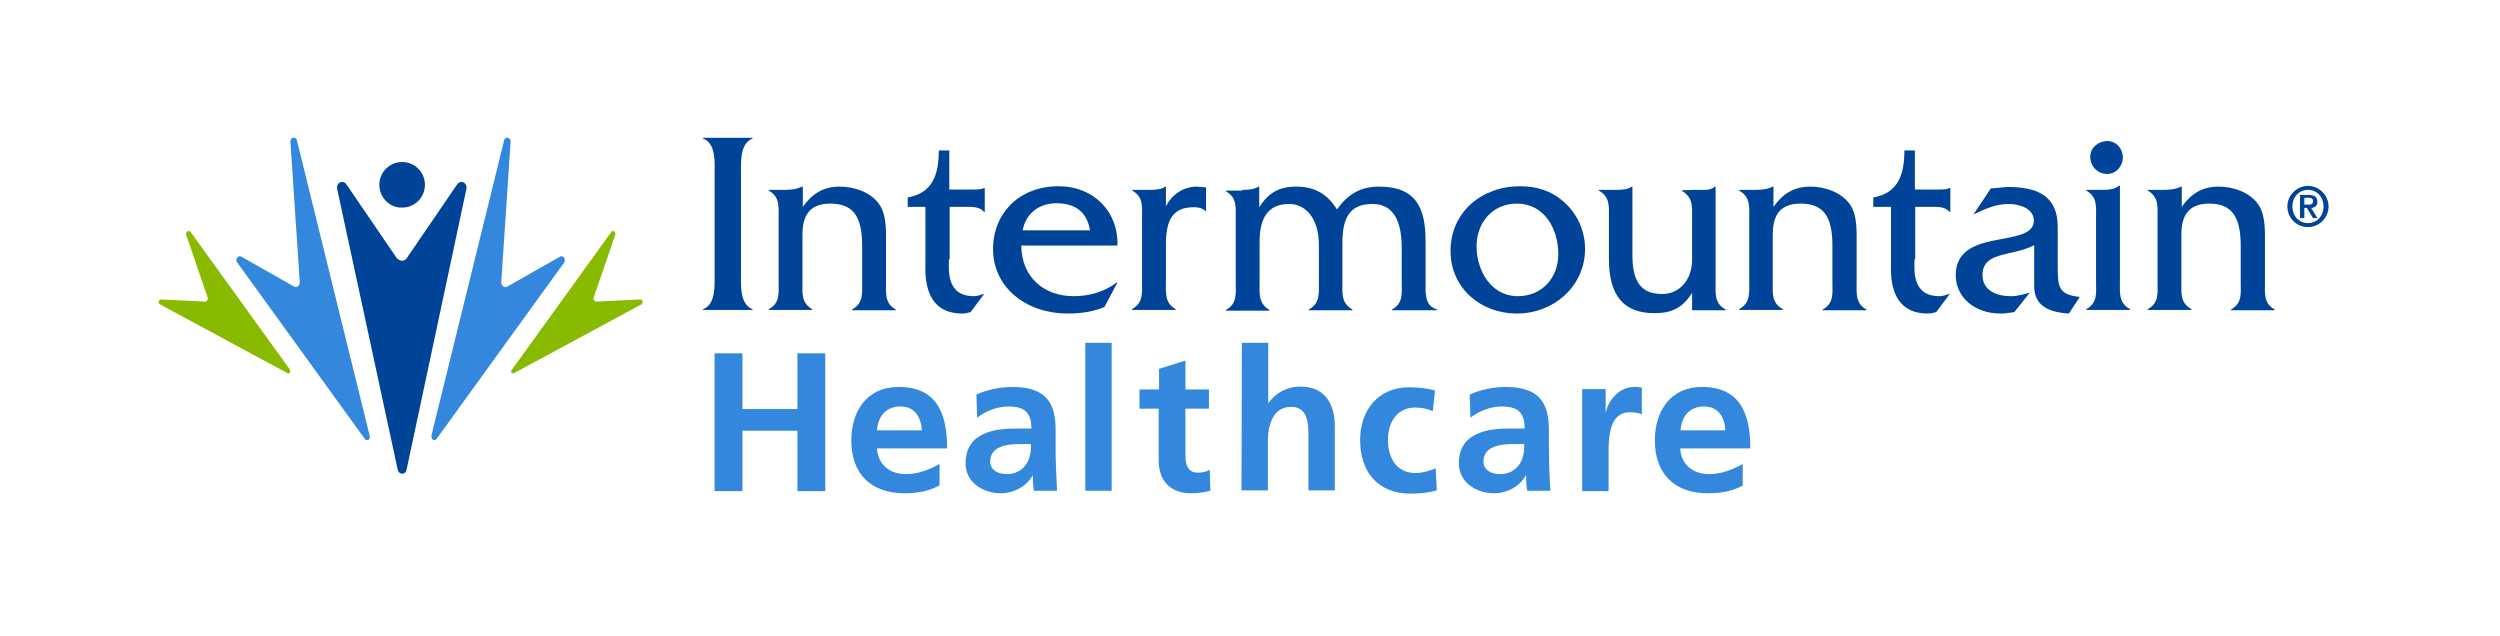 <svg enable-background="new 0 0 691.3 176" viewBox="0 0 691.3 176" xmlns="http://www.w3.org/2000/svg"><g fill="#049"><path d="m197.6 48.3c0-3.3.5-8.6-3.2-10v-.2h13.7v.2c-3.6 1.4-3.2 6.7-3.2 10v27.3c0 3.3-.4 8.5 3.2 9.9v.2h-13.7v-.2c3.6-1.3 3.2-6.7 3.2-9.9z"/><path d="m216.9 52.5c1.6 0 3.3-.1 4.9-.9h.2v5.6c2.5-3.5 5.5-5.6 10.2-5.6 4.1 0 8.7 1.6 11 5 2 2.9 1.8 7.4 1.8 10.8v10.5c0 3.3-.4 5.9 2.7 7.7v.2h-12.1v-.2c3.2-1.8 2.8-4.5 2.8-7.7v-9.9c0-7.8-2.2-11.7-8.8-11.7s-7.7 4.4-7.7 8.7v12.8c0 3.3-.4 5.9 2.7 7.7v.2h-12v-.2c3.2-1.8 2.7-4.5 2.7-7.8v-17.2c0-3.3.4-6-2.7-7.8v-.2z"/><path d="m262.4 71.7c0 2.7-.9 10.2 6.9 10.2 1 0 2-.4 2.9-.7l-3.8 5.1c-.7.2-1.5.4-2.3.4-11.2 0-10.2-11.6-10.2-14.4v-15.1h-4.9v-2.6c6.8-1.2 8.6-6.2 8.6-13h2.9v10.8h6.8c.9 0 2 0 2.8-.4h.2v6.6h-.2c-1.2-1.5-3.3-1.4-5.2-1.4h-4.3v14.5z"/><path d="m282.4 67.9c.1 8.8 6.3 14 14.5 14 4.3 0 8.5-1.2 11.9-3.8h.2l-3.6 6.8c-3.1 1.3-6.6 1.8-10 1.8-12.3 0-20.8-7.7-20.8-17.8 0-10 7.3-17.4 18.1-17.4 9.8 0 16.6 7.1 16.3 16.4zm19-4.2c-.8-5.1-4.1-7.5-9.3-7.5-4.8 0-8.5 2.9-9.3 7.5z"/><path d="m317.8 52.5c1.7 0 3.4-.1 4.4-.9h.2v5.5c1.6-3.3 4.9-5.5 8.5-5.5l2.6.2v6.7c-.8-.9-2.1-1.2-3.3-1.2-5.5 0-7.8 2.9-7.8 10.3v10.1c0 3.3-.4 6 2.7 7.8v.2h-12.1v-.2c3.2-1.8 2.8-4.5 2.8-7.8v-17.3c0-3.3.4-5.9-2.7-7.7v-.2z"/><path d="m343.5 52.5c1.6 0 3.3-.1 4.5-.9h.2v5.7c2.5-3.9 5.4-5.7 10.2-5.7 5.1 0 8.6 2 11.3 6.3 2.8-3.9 6.2-6.3 11.6-6.3 10.3 0 12.9 5.9 12.9 15.1v11.1c0 3.1-.4 6.7 3.2 7.8v.2h-12.5v-.2c3.2-1.8 2.7-4.5 2.7-7.8v-9.3c0-7.4-2.3-12.1-8.1-12.1-6.5 0-8.3 4.1-8.3 10.9v10.5c0 3.3-.4 6 2.8 7.8v.2h-12.1v-.2c3.2-1.8 2.8-4.5 2.8-7.8v-10c0-7.6-3.8-11.4-8.2-11.4-5.5 0-8.2 3.4-8.2 10.4v11.1c0 3.3-.4 5.9 2.7 7.8v.2h-12v-.2c3.2-1.8 2.7-4.5 2.7-7.8v-17.3c0-3.3.4-5.9-2.7-7.7v-.2h4.5z"/><path d="m401.1 69.4c0-10.8 8.7-17.9 19.2-17.9 4.6 0 8.6 1.2 12.1 4.3 3.7 3.2 5.9 8 5.9 13 0 10.4-8.7 17.9-18.9 17.9-9.9 0-18.3-7-18.3-17.3m29.8.9c0-7-3.8-14-11.5-14-6.7 0-11.1 5.3-11.1 11.8 0 6.7 4 13.8 11.4 13.8 6.7 0 11.2-5.1 11.2-11.6"/><path d="m468.8 52.5c1.9 0 4.1.3 5.4-.9h.2v26.3c0 3.3-.4 6 2.8 7.7v.2h-9.3v-4.8c-2.6 4-5.4 5.6-10.4 5.6-8.5 0-12.6-4.8-12.6-15v-11.1c0-3.3.4-6-2.8-7.8v-.2h4.7c1.6 0 3.4-.1 4.4-.9h.2v18.9c0 6.7 1.9 10.8 8.2 10.8 4.8 0 8.3-3.9 8.3-9.5v-11.1c0-3.4.4-6-2.8-7.9v-.2z"/><path d="m485.3 52.5c1.6 0 3.3-.1 4.9-.9h.2v5.6c2.5-3.5 5.5-5.6 10.2-5.6 4 0 8.7 1.6 11 5 2 2.9 1.8 7.4 1.8 10.8v10.5c0 3.3-.4 5.9 2.7 7.7v.2h-12.1v-.2c3.2-1.8 2.7-4.5 2.7-7.7v-9.9c0-7.8-2.2-11.7-8.8-11.7s-7.7 4.4-7.7 8.7v12.8c0 3.3-.4 5.9 2.8 7.7v.2h-12.1v-.2c3.2-1.8 2.8-4.5 2.8-7.8v-17.2c0-3.3.4-6-2.8-7.8v-.2z"/><path d="m529.4 71.7c0 2.7-.9 10.2 6.9 10.2 1 0 2-.4 2.9-.7l-3.8 5.1c-.7.2-1.5.4-2.3.4-11.2 0-10.2-11.6-10.2-14.4v-15.1h-4.9v-2.6c6.8-1.2 8.6-6.2 8.6-13h2.9v10.8h6.8c.9 0 2 0 2.8-.4h.2v6.6h-.2c-1.2-1.5-3.3-1.4-5.2-1.4h-4.3v14.5z"/><path d="m572.1 86.7c-4.8-.3-9.6-1.7-9.6-7.5v-11.4c-2.1 1.1-4.6 1.7-6.9 2.2-3.5.8-7.4 1.6-7.4 6 0 4.5 4.1 5.9 7.9 5.9 1.7 0 3.5-.5 5.2-1l-4.3 5.4c-1.2.2-2.5.4-3.8.4-7.3 0-12.4-4.6-12.4-10.6 0-13.5 21.6-7.2 21.6-15.1 0-3.5-4.3-4.6-6.9-4.6-3.7 0-6.6 1.4-9.8 2.9l4.8-7.2 4.7-.4c7.8 0 13.8 2.2 13.8 11v10.9c0 5.7.2 7.9 6.1 8.5z"/><path d="m581.3 52.5c1.7 0 3.5-.1 4.7-1.2h.2v26.4c0 3.3-.4 6 2.8 7.8v.2h-12.1v-.2c3.2-1.8 2.7-4.5 2.7-7.8v-17.3c0-3.3.4-5.9-2.7-7.7v-.2zm1.4-4.4c-2.7 0-4.7-2.1-4.7-4.8 0-2.5 2.3-4.3 4.7-4.3 2.5 0 4.3 2.1 4.3 4.5 0 2.5-1.9 4.6-4.3 4.6"/><path d="m598.2 52.5c1.6 0 3.3-.1 4.9-.9h.2v5.6c2.5-3.5 5.5-5.6 10.2-5.6 4.1 0 8.7 1.6 11 5 2 2.9 1.8 7.4 1.8 10.8v10.5c0 3.3-.4 5.9 2.7 7.7v.2h-12.1v-.2c3.2-1.8 2.7-4.5 2.7-7.7v-9.9c0-7.7-2.2-11.7-8.7-11.7-6.6 0-7.7 4.4-7.7 8.7v12.8c0 3.3-.4 5.9 2.8 7.7v.2h-12.1v-.2c3.2-1.8 2.7-4.5 2.7-7.8v-17.2c0-3.3.4-6-2.7-7.8v-.2z"/><path d="m104.9 51.1c0-3.5 2.8-6.3 6.3-6.3s6.3 2.8 6.3 6.3-2.8 6.3-6.3 6.3c-3.5.1-6.3-2.8-6.3-6.3"/><path d="m111.2 131c.6 0 1.1-.4 1.2-1l16.6-77.9v-.1-.2c0-.8-.6-1.5-1.4-1.5-.5 0-.9.3-1.2.7l-14 20.5c-.3.4-.8.6-1.3.6h.1c-.5 0-1-.3-1.3-.6h-.1l-14-20.5c-.2-.4-.7-.7-1.2-.7-.8 0-1.4.7-1.4 1.5v.2.1l16.8 77.9c.2.6.7 1 1.2 1z"/></g><path d="m119.7 121.6c.3.2.8.1 1-.2l35.3-48.8.1-.1c.2-.5.1-1.2-.4-1.5-.3-.2-.7-.2-.9 0l-14.6 8.3h-.1c-.3.1-.7.1-1-.1h.1c-.3-.2-.5-.5-.6-.9v-.1l2.6-39.1c0-.4-.2-.7-.5-.9-.5-.3-1-.1-1.3.5v.1l-20.1 81.6c0 .6.1 1 .4 1.2z" fill="#38d"/><path d="m101.9 121.6c-.3.2-.8.1-1-.2l-35.3-48.8-.1-.1c-.3-.5-.1-1.2.4-1.5.3-.2.6-.2.9 0l14.6 8.3c.3.1.7.1 1-.1h-.1c.3-.2.5-.5.6-.9v-.1l-2.6-39.1c0-.4.2-.7.5-.9.5-.3 1-.1 1.3.5v.1l20.1 81.6c.2.6 0 1-.3 1.2z" fill="#38d"/><path d="m141.4 103c.2.3.5.3.7.2l35.2-19h.1c.3-.3.4-.8.2-1.1-.1-.2-.4-.3-.6-.3l-12.1.6c-.2 0-.5-.1-.6-.4-.2-.2-.2-.5-.1-.8l5.9-17.2c.1-.3.1-.6-.1-.8-.2-.4-.7-.4-1-.1v.1l-27.5 38.1c-.2.1-.2.4-.1.7z" fill="#8b0"/><path d="m80.2 103c-.2.3-.5.3-.7.2l-35.2-19h-.1c-.3-.3-.4-.8-.2-1.1.1-.2.4-.3.6-.3l12.1.6c.3 0 .5-.1.6-.4.2-.2.2-.5.1-.8l-5.9-17.2c-.1-.3-.1-.6.1-.8.2-.4.7-.4 1-.1v-.1l27.5 38.1c.2.3.2.6.1.9z" fill="#8b0"/><g fill="#38d"><path d="m197.6 97.7h7.7v15.4h15.2v-15.4h7.7v38.1h-7.7v-16.7h-15.2v16.7h-7.7z"/><path d="m259.8 134.2c-2.7 1.5-5.7 2.2-9.7 2.2-9.3 0-14.7-5.4-14.7-14.6 0-8.1 4.3-14.8 13.1-14.8 10.4 0 13.4 7.1 13.4 17h-19.4c.3 4.5 3.5 7.1 8 7.1 3.5 0 6.6-1.3 9.3-2.8zm-4.9-15.2c-.2-3.6-1.9-6.6-5.9-6.6-4.1 0-6.2 2.8-6.5 6.6z"/><path d="m270 109.1c2.8-1.3 6.7-2.1 9.8-2.1 8.6 0 12.1 3.5 12.1 11.8v3.6c0 2.8 0 5 .1 7 .1 2.1.2 4.1.3 6.3h-6.4c-.3-1.5-.3-3.3-.3-4.2h-.1c-1.7 3.1-5.3 4.9-8.7 4.9-5 0-9.8-3-9.8-8.3 0-4.2 2-6.7 4.8-8 2.8-1.4 6.4-1.6 9.4-1.6h4c0-4.5-2-6.1-6.3-6.1-3.1 0-6.2 1.2-8.7 3.1zm8.5 22c2.2 0 4-1 5.1-2.5 1.2-1.6 1.5-3.6 1.5-5.8h-3.2c-3.3 0-8.1.5-8.1 4.9.1 2.3 2.1 3.4 4.7 3.4"/><path d="m300.1 94.8h7.3v40.9h-7.3z"/><path d="m320.5 113h-5.4v-5.3h5.4v-5.7l7.3-2.3v8h6.5v5.3h-6.5v13.1c0 2.4.7 4.6 3.4 4.6 1.3 0 2.6-.3 3.3-.8l.2 5.8c-1.5.4-3.2.7-5.4.7-5.7 0-8.9-3.5-8.9-9.1v-14.3z"/><path d="m343.4 94.8h7.3v16.6h.1c1.9-2.7 5-4.5 8.8-4.5 6.7 0 9.5 4.7 9.5 11v17.7h-7.3v-15c0-3.4-.1-8.1-4.8-8.1-5.3 0-6.4 5.7-6.4 9.3v13.8h-7.3z"/><path d="m396.2 113.7c-1.3-.6-2.7-1-5-1-4.5 0-7.4 3.6-7.4 8.9 0 5.2 2.5 9.2 7.6 9.2 2.1 0 4.4-.8 5.6-1.3l.3 6.1c-2.1.6-4.3.9-7.3.9-9.2 0-13.9-6.3-13.9-14.8 0-8.1 4.8-14.6 13.6-14.6 3 0 5.1.3 7.1.9z"/><path d="m406.4 109.1c2.8-1.3 6.7-2.1 9.8-2.1 8.6 0 12.1 3.5 12.1 11.8v3.6c0 2.8.1 5 .1 7 .1 2.1.2 4.1.3 6.3h-6.4c-.3-1.5-.3-3.3-.3-4.2h-.1c-1.7 3.1-5.3 4.9-8.7 4.9-5 0-9.8-3-9.8-8.3 0-4.2 2-6.7 4.8-8 2.8-1.4 6.4-1.6 9.4-1.6h4c0-4.5-2-6.1-6.3-6.1-3.1 0-6.2 1.2-8.7 3.1zm8.5 22c2.2 0 4-1 5.1-2.5 1.2-1.6 1.5-3.6 1.5-5.8h-3.2c-3.3 0-8.1.5-8.1 4.9.1 2.3 2.1 3.4 4.7 3.4"/><path d="m437.5 107.6h6.5v6.4h.1c.3-2.6 3.3-7 7.7-7 .7 0 1.5 0 2.2.2v7.4c-.6-.4-2-.6-3.3-.6-5.9 0-5.9 7.4-5.9 11.5v10.3h-7.3z"/><path d="m482 134.2c-2.7 1.5-5.7 2.2-9.7 2.2-9.3 0-14.7-5.4-14.7-14.6 0-8.1 4.3-14.8 13-14.8 10.4 0 13.4 7.1 13.4 17h-19.4c.3 4.5 3.5 7.1 8 7.1 3.5 0 6.6-1.3 9.3-2.8v5.9zm-4.9-15.2c-.2-3.6-1.9-6.6-5.9-6.6-4.1 0-6.2 2.8-6.5 6.6z"/></g><path d="m632.5 57.1c0-3.1 2.6-5.7 5.7-5.7s5.7 2.6 5.7 5.7-2.6 5.7-5.7 5.7c-3.2 0-5.7-2.6-5.7-5.7m10 0c0-2.7-1.9-4.6-4.3-4.6s-4.3 1.9-4.3 4.6 1.9 4.6 4.3 4.6 4.3-1.9 4.3-4.6m-6.5-3.2h2.4c1.5 0 2.4.5 2.4 1.9 0 1.1-.6 1.6-1.7 1.7l1.7 2.8h-1.2l-1.7-2.8h-.7v2.8h-1.2zm1.2 2.7h1.1c.7 0 1.3-.1 1.3-1 0-.8-.7-.9-1.3-.9h-1.1z" fill="#049"/></svg>